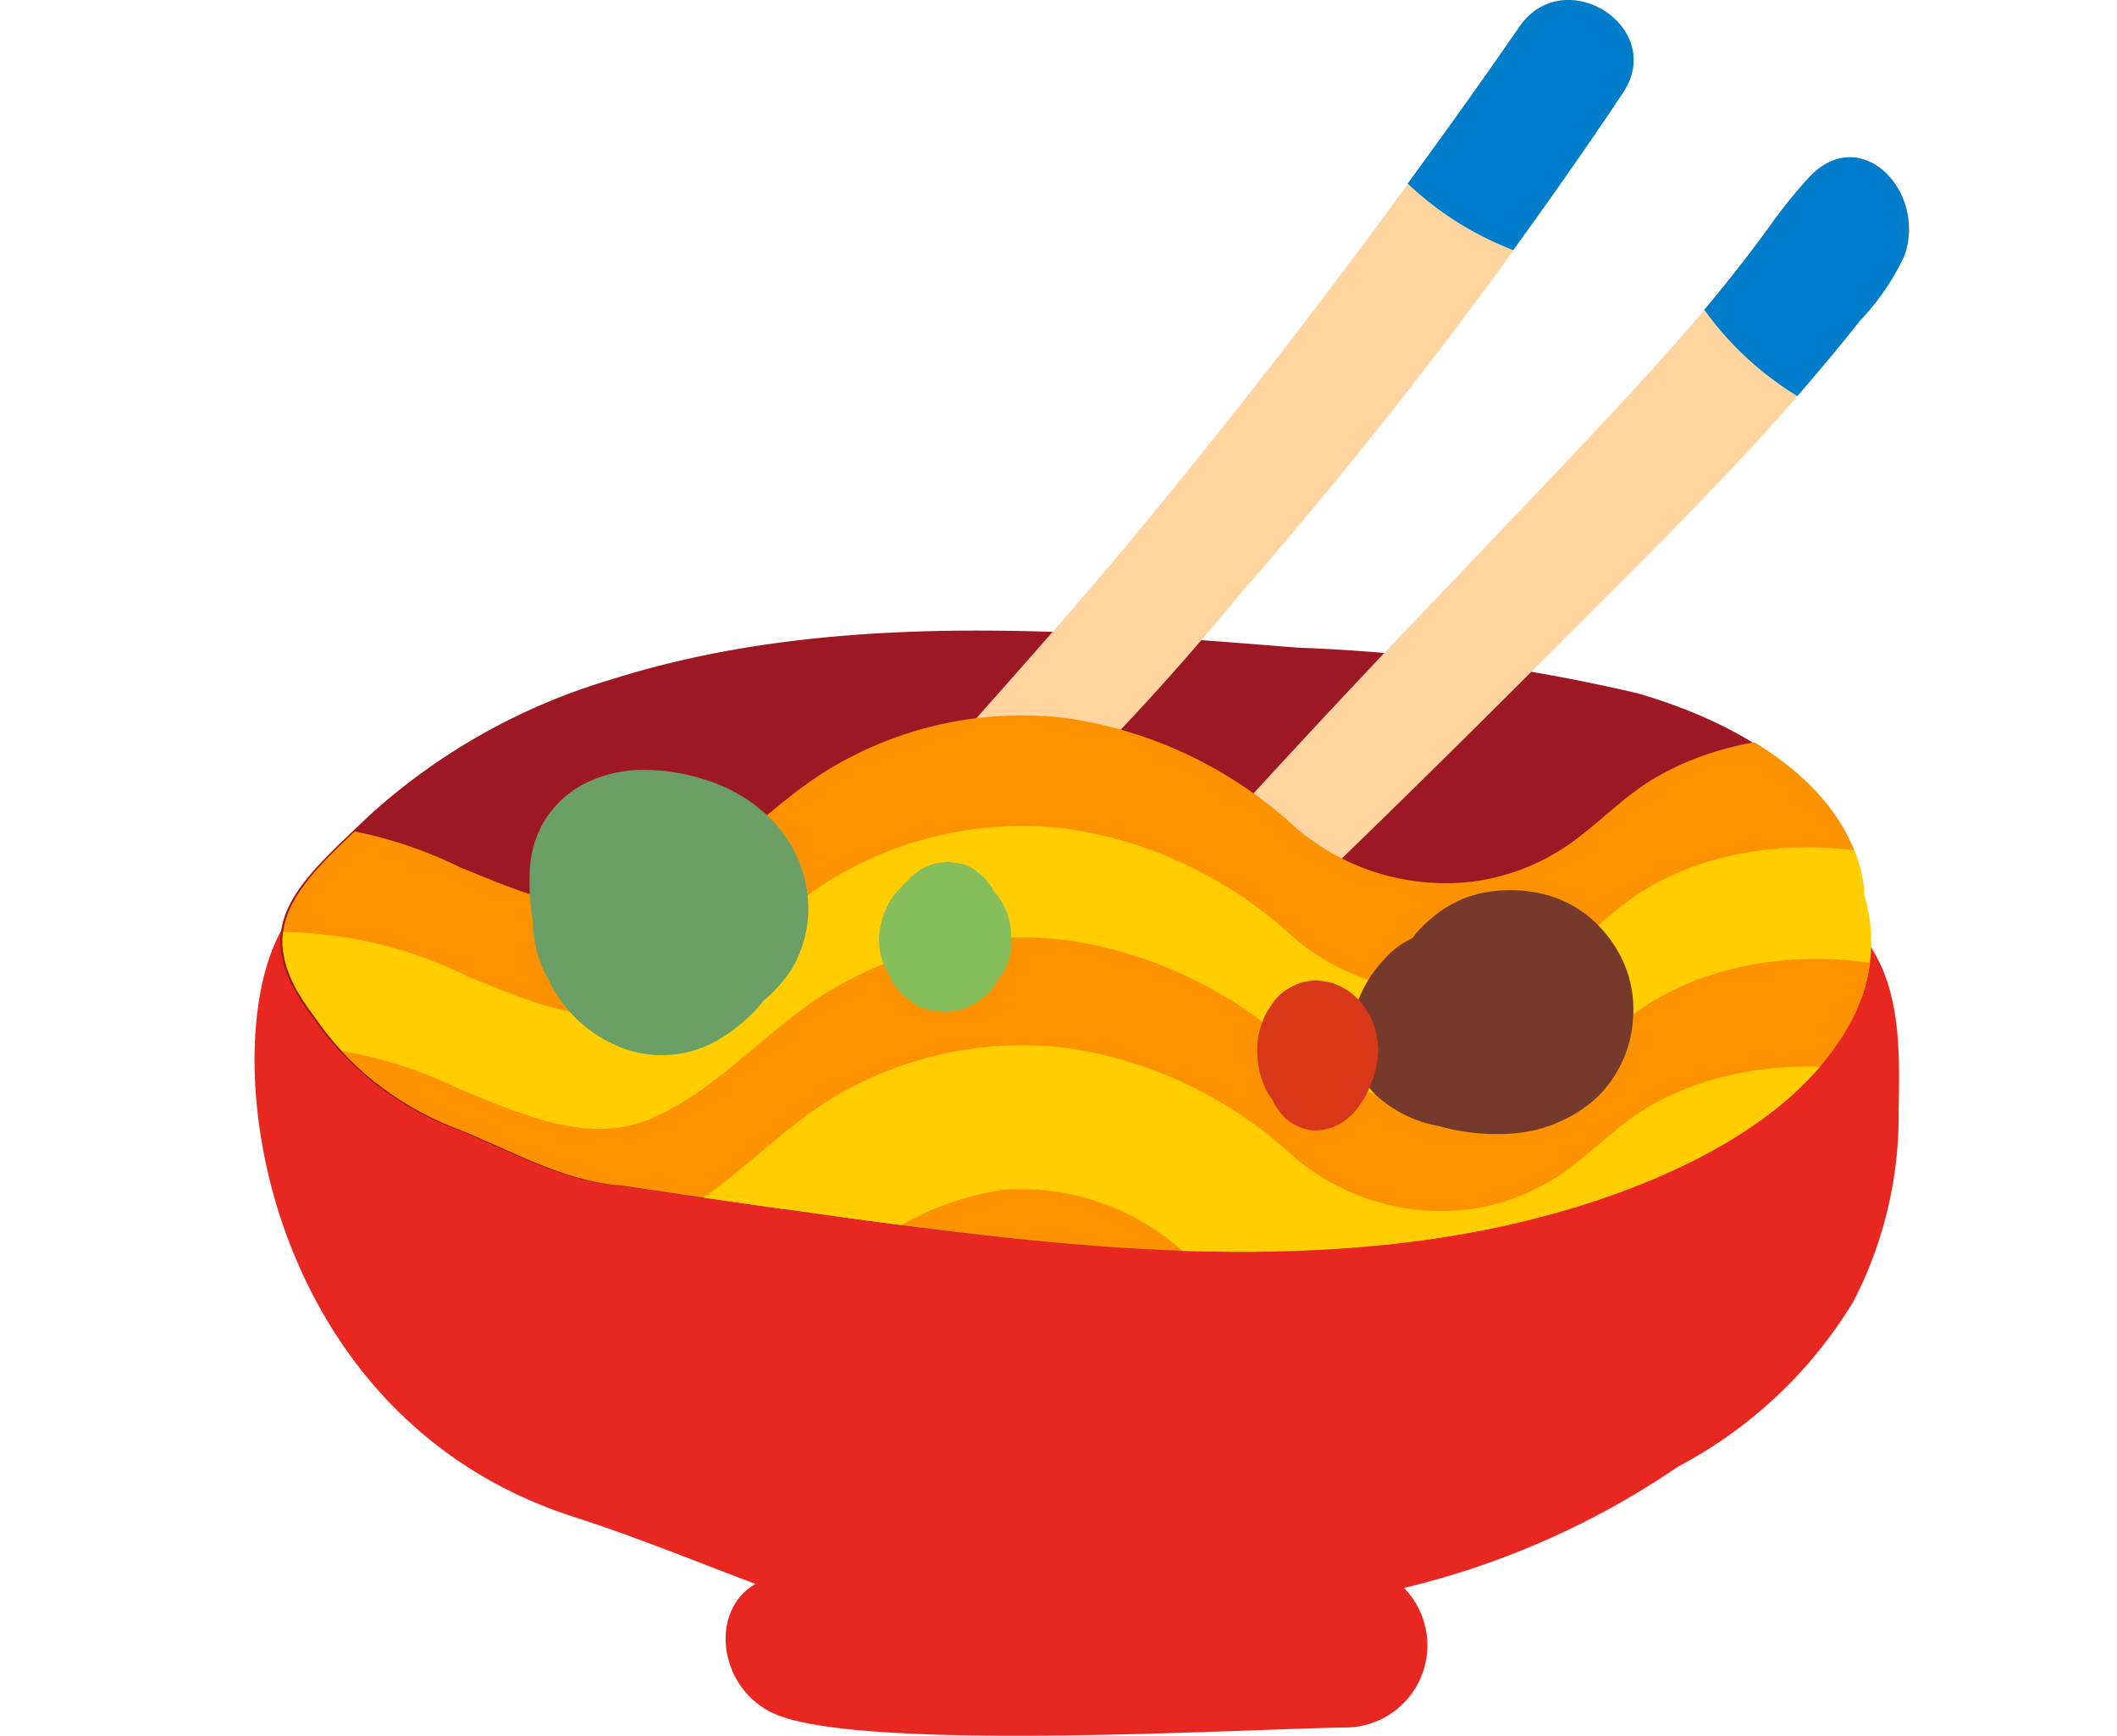 <svg xmlns="http://www.w3.org/2000/svg" xmlns:xlink="http://www.w3.org/1999/xlink" width="51.179" height="41.958" viewBox="0 0 51.179 41.958">
  <defs>
    <clipPath id="clip-path">
      <rect id="Retângulo_341" data-name="Retângulo 341" width="51.179" height="41.958" transform="translate(0 0)" fill="none"/>
    </clipPath>
    <clipPath id="clip-path-2">
      <path id="Caminho_4073" data-name="Caminho 4073" d="M14.817,16.429A15.068,15.068,0,0,0,8.995,19.7c-1.739,1.657-3.057,2.71-1.417,4.845a7.284,7.284,0,0,0,3.335,2.688c1.274.481,2.675,1.333,4.108,1.426,2.3.345,4.6.676,6.9.976,5.475.715,11.236,1.143,16.487-.552,2.6-.839,5.264-2.243,6.4-4.5a4.017,4.017,0,0,0,.259-2.958,3.236,3.236,0,0,0-.087-.6c-.562-2.2-3.006-3.6-5.351-4.265a42.8,42.8,0,0,0-8.2-1.095c-2.55-.206-5.159-.414-7.749-.414a29.221,29.221,0,0,0-8.855,1.183" fill="none"/>
    </clipPath>
  </defs>
  <g id="alfabeto_y_e002_fim" transform="translate(0 0)">
    <g id="Grupo_2865" data-name="Grupo 2865">
      <g id="Grupo_2864" data-name="Grupo 2864" clip-path="url(#clip-path)">
        <path id="Caminho_4061" data-name="Caminho 4061" d="M44.83,22.4a1.678,1.678,0,0,0-1.093-.881A114.242,114.242,0,0,0,23.688,19.5q-2.339-.034-4.676.017-2.233-.1-4.469-.188a10.9,10.9,0,0,0-4.876.44A6.114,6.114,0,0,0,6.7,22.691c-1.48,3.06-.228,11.6,7.172,13.979,4.2,1.349,7.9,3.56,12.289,2.983a31.164,31.164,0,0,0,7.7-1.246,19.975,19.975,0,0,0,6.706-2.952,10.889,10.889,0,0,0,4.244-4A9.792,9.792,0,0,0,45.9,26.835c.03-1.521.074-3.273-1.066-4.434" fill="#e82721"/>
        <path id="Caminho_4062" data-name="Caminho 4062" d="M32.521,37.785c-2.266-.023-4.533-.006-6.8-.007l-3.264,0q-.816,0-1.632,0a9.811,9.811,0,0,0-2.09.337c-1.642.343-1.537,2.647,0,3.32,2.118.927,11.519.35,13.785.327a1.987,1.987,0,0,0,0-3.974" fill="#e82721"/>
        <path id="Caminho_4063" data-name="Caminho 4063" d="M45.011,21.622a3.214,3.214,0,0,0-.087-.6c-.561-2.2-3.006-3.6-5.351-4.265a42.715,42.715,0,0,0-8.2-1.1c-5.525-.446-11.327-.9-16.6.77A15.055,15.055,0,0,0,8.944,19.7c-1.74,1.657-3.057,2.71-1.418,4.845a7.283,7.283,0,0,0,3.335,2.688c1.274.482,2.675,1.333,4.108,1.426,2.3.345,4.6.676,6.9.977,5.475.714,11.236,1.142,16.487-.553,2.6-.838,5.264-2.243,6.4-4.5a4.017,4.017,0,0,0,.259-2.958" fill="#9d1823"/>
        <path id="Caminho_4064" data-name="Caminho 4064" d="M43.7,4.327a11.785,11.785,0,0,0-.908,1.131q-.262.361-.535.717c-.332.431-.671.858-1.02,1.275-.7.834-1.433,1.638-2.173,2.435-1.615,1.739-3.266,3.447-4.9,5.166-3.4,3.569-6.715,7.217-9.9,10.978-.691.816.308,2.02,1.159,1.263,4.326-3.853,8.458-7.9,12.552-12.007,1.88-1.885,3.786-3.752,5.53-5.766.5-.58.995-1.169,1.47-1.771a5.9,5.9,0,0,0,1.072-1.571c.547-1.582-1.1-3.25-2.344-1.85" fill="#ffd49e"/>
        <path id="Caminho_4065" data-name="Caminho 4065" d="M36.729.65q-4.248,6.162-9,11.939c-3.134,3.822-6.615,7.37-9.658,11.262-.548.7.49,1.341,1.091.916A64.159,64.159,0,0,0,30.01,14.325,117.548,117.548,0,0,0,39.233,2.249c1.062-1.594-1.42-3.173-2.5-1.6" fill="#ffd49e"/>
        <path id="Caminho_4066" data-name="Caminho 4066" d="M43.5,9.519c.5-.58.995-1.169,1.47-1.771a5.9,5.9,0,0,0,1.072-1.571c.547-1.582-1.1-3.25-2.345-1.85a11.958,11.958,0,0,0-.907,1.131q-.264.361-.536.717c-.33.431-.67.858-1.02,1.275l-.032.038a7.673,7.673,0,0,0,2.248,2.086l.05-.055" fill="#007dca"/>
        <path id="Caminho_4067" data-name="Caminho 4067" d="M34.032,4.439a7.765,7.765,0,0,0,2.55,1.607c.906-1.25,1.795-2.513,2.652-3.8C40.3.656,37.814-.924,36.729.65c-.88,1.277-1.783,2.537-2.7,3.789" fill="#007dca"/>
      </g>
    </g>
    <g id="Grupo_2867" data-name="Grupo 2867">
      <g id="Grupo_2866" data-name="Grupo 2866" clip-path="url(#clip-path-2)">
        <path id="Caminho_4068" data-name="Caminho 4068" d="M50.927,21.18c-2.211-3.248-7.569-4.378-10.961-2.347-.782.468-1.394,1.16-2.151,1.657a5.287,5.287,0,0,1-2.126.81,5.551,5.551,0,0,1-4.4-1.323,10.331,10.331,0,0,0-5.524-2.619,9.014,9.014,0,0,0-5.85,1.314c-1.428.907-2.62,2.343-4.194,3.01-1.517.642-3.168-.142-4.581-.707a10.529,10.529,0,0,0-6.354-.95,7.409,7.409,0,0,0-2.936,1.353,4.7,4.7,0,0,0-1.016,1.03c-.3.44-.443.953-.711,1.41-.522.891.762,1.961,1.469,1.134a7.07,7.07,0,0,1,2.056-1.244,5.976,5.976,0,0,1,2.042-.693c1.667-.211,3.184.543,4.672,1.183a9.6,9.6,0,0,0,5.424,1.035,9.893,9.893,0,0,0,4.483-2.44A7.342,7.342,0,0,1,24.2,20.835a5.9,5.9,0,0,1,4.372,1.445,9.8,9.8,0,0,0,4.791,2.442,9.215,9.215,0,0,0,5.352-.729A11.993,11.993,0,0,0,41.2,22.249a3.728,3.728,0,0,1,2.365-.85c1.469-.041,3.4.262,4.28,1.581a1.825,1.825,0,0,0,2.44.64,1.8,1.8,0,0,0,.64-2.44" fill="#fc9200"/>
        <path id="Caminho_4069" data-name="Caminho 4069" d="M50.628,23.808c-2.185-3.209-7.48-4.326-10.832-2.319-.772.462-1.378,1.146-2.125,1.637a5.235,5.235,0,0,1-2.1.8,5.488,5.488,0,0,1-4.349-1.308,10.214,10.214,0,0,0-5.459-2.588,8.911,8.911,0,0,0-5.782,1.3c-1.411.9-2.589,2.316-4.144,2.975-1.5.635-3.131-.14-4.527-.7a10.408,10.408,0,0,0-6.279-.939A7.343,7.343,0,0,0,2.128,24a4.634,4.634,0,0,0-1,1.017c-.293.435-.438.942-.7,1.394-.516.88.753,1.938,1.452,1.12A6.967,6.967,0,0,1,3.9,26.307a5.892,5.892,0,0,1,2.019-.685c1.647-.209,3.146.536,4.617,1.168a9.489,9.489,0,0,0,5.36,1.023A9.788,9.788,0,0,0,20.33,25.4a7.259,7.259,0,0,1,3.888-1.935A5.834,5.834,0,0,1,28.539,24.9a9.678,9.678,0,0,0,4.735,2.413,9.1,9.1,0,0,0,5.289-.72,11.845,11.845,0,0,0,2.455-1.724,3.679,3.679,0,0,1,2.337-.839c1.451-.041,3.36.258,4.229,1.562A1.8,1.8,0,0,0,50,26.219a1.778,1.778,0,0,0,.632-2.411" fill="#ffcd00"/>
        <path id="Caminho_4070" data-name="Caminho 4070" d="M50.927,26.544C48.716,23.3,43.358,22.166,39.966,24.2c-.782.468-1.394,1.16-2.151,1.657a5.287,5.287,0,0,1-2.126.81,5.551,5.551,0,0,1-4.4-1.323,10.331,10.331,0,0,0-5.524-2.619,9.014,9.014,0,0,0-5.85,1.314c-1.428.907-2.62,2.343-4.194,3.01-1.517.642-3.168-.142-4.581-.707a10.529,10.529,0,0,0-6.354-.95,7.409,7.409,0,0,0-2.936,1.353,4.7,4.7,0,0,0-1.016,1.03c-.3.44-.443.953-.711,1.41-.522.891.762,1.961,1.469,1.134a7.07,7.07,0,0,1,2.056-1.244,5.976,5.976,0,0,1,2.042-.693c1.667-.211,3.184.543,4.672,1.183A9.6,9.6,0,0,0,15.785,30.6a9.893,9.893,0,0,0,4.483-2.44A7.342,7.342,0,0,1,24.2,26.2a5.9,5.9,0,0,1,4.372,1.445,9.8,9.8,0,0,0,4.791,2.442,9.215,9.215,0,0,0,5.352-.729A11.993,11.993,0,0,0,41.2,27.613a3.728,3.728,0,0,1,2.365-.85c1.469-.041,3.4.262,4.28,1.581a1.825,1.825,0,0,0,2.44.64,1.8,1.8,0,0,0,.64-2.44" fill="#fc9200"/>
        <path id="Caminho_4071" data-name="Caminho 4071" d="M50.628,31.981c-2.185-3.209-7.48-4.326-10.832-2.319-.772.462-1.378,1.146-2.125,1.637a5.22,5.22,0,0,1-2.1.8,5.488,5.488,0,0,1-4.349-1.308A10.214,10.214,0,0,0,25.762,28.2a8.911,8.911,0,0,0-5.782,1.3c-1.411.9-2.589,2.316-4.144,2.975-1.5.635-3.131-.14-4.527-.7a10.415,10.415,0,0,0-6.279-.939,7.343,7.343,0,0,0-2.9,1.338,4.634,4.634,0,0,0-1,1.017c-.293.435-.438.942-.7,1.394-.516.88.753,1.938,1.452,1.12A6.967,6.967,0,0,1,3.9,34.48a5.892,5.892,0,0,1,2.019-.685c1.647-.209,3.146.536,4.617,1.168a9.489,9.489,0,0,0,5.36,1.023,9.788,9.788,0,0,0,4.43-2.411,7.259,7.259,0,0,1,3.888-1.935,5.834,5.834,0,0,1,4.321,1.428,9.678,9.678,0,0,0,4.735,2.413,9.1,9.1,0,0,0,5.289-.72,11.845,11.845,0,0,0,2.455-1.724,3.679,3.679,0,0,1,2.337-.839c1.451-.041,3.36.258,4.229,1.562A1.8,1.8,0,0,0,50,34.392a1.778,1.778,0,0,0,.632-2.411" fill="#fc9200"/>
        <path id="Caminho_4072" data-name="Caminho 4072" d="M50.628,29.109C48.443,25.9,43.148,24.783,39.8,26.79c-.772.462-1.378,1.146-2.125,1.637a5.22,5.22,0,0,1-2.1.8,5.488,5.488,0,0,1-4.349-1.308,10.214,10.214,0,0,0-5.459-2.588,8.911,8.911,0,0,0-5.782,1.3c-1.411.9-2.589,2.316-4.144,2.975-1.5.635-3.131-.14-4.527-.7a10.415,10.415,0,0,0-6.279-.939,7.343,7.343,0,0,0-2.9,1.338,4.634,4.634,0,0,0-1,1.017c-.293.435-.438.942-.7,1.394-.516.88.753,1.938,1.452,1.12A6.967,6.967,0,0,1,3.9,31.608a5.892,5.892,0,0,1,2.019-.685c1.647-.209,3.146.536,4.617,1.168a9.489,9.489,0,0,0,5.36,1.023A9.788,9.788,0,0,0,20.33,30.7a7.259,7.259,0,0,1,3.888-1.935A5.834,5.834,0,0,1,28.539,30.2a9.678,9.678,0,0,0,4.735,2.413,9.1,9.1,0,0,0,5.289-.72,11.845,11.845,0,0,0,2.455-1.724,3.679,3.679,0,0,1,2.337-.839c1.451-.041,3.36.258,4.229,1.562A1.8,1.8,0,0,0,50,31.52a1.778,1.778,0,0,0,.632-2.411" fill="#ffcd00"/>
      </g>
    </g>
    <g id="Grupo_2869" data-name="Grupo 2869">
      <g id="Grupo_2868" data-name="Grupo 2868" clip-path="url(#clip-path)">
        <path id="Caminho_4074" data-name="Caminho 4074" d="M19.474,21.333a3.156,3.156,0,0,0-.828-1.529,3.842,3.842,0,0,0-1.561-.942,4.824,4.824,0,0,0-1.427-.249A3.148,3.148,0,0,0,14.026,19a2.512,2.512,0,0,0-.856.828,2.559,2.559,0,0,0-.363,1.246,5.855,5.855,0,0,0,.076,1.214,2.835,2.835,0,0,0,.381,1.4,2.22,2.22,0,0,0,.209.377,3.24,3.24,0,0,0,1.692,1.312,2.7,2.7,0,0,0,2.288-.294,4.166,4.166,0,0,0,.774-.622c.082-.088.155-.175.223-.263a3.324,3.324,0,0,0,.7-.789,2.867,2.867,0,0,0,.32-2.076" fill="#6c9f66"/>
        <path id="Caminho_4075" data-name="Caminho 4075" d="M24.452,22.714l-.006-.075a1.656,1.656,0,0,0-.226-.831c-.01-.018-.02-.036-.031-.054a1.433,1.433,0,0,0-.172-.22c-.01-.025-.02-.049-.031-.073l-.195-.253-.253-.2a.932.932,0,0,0-.465-.148.627.627,0,0,0-.333,0,.61.61,0,0,0-.315.085.623.623,0,0,0-.276.161.925.925,0,0,0-.219.2.9.9,0,0,0-.14.131l-.037.045a1.637,1.637,0,0,0-.421.727c-.006.024-.013.048-.019.072a1.617,1.617,0,0,0,0,.886,1.65,1.65,0,0,0,.189.412l.069.163.227.294.3.228a1.077,1.077,0,0,0,.541.172.723.723,0,0,0,.386,0,.714.714,0,0,0,.367-.1.724.724,0,0,0,.321-.187,1.1,1.1,0,0,0,.375-.408l.022-.04a1.47,1.47,0,0,0,.119-.154,1.556,1.556,0,0,0,.226-.842" fill="#85be5a"/>
        <path id="Caminho_4076" data-name="Caminho 4076" d="M39.384,23.634a3.011,3.011,0,0,0-.622-1.13,2.786,2.786,0,0,0-1.543-.911,3.441,3.441,0,0,0-1.422,0,2.776,2.776,0,0,0-1.214.627,2.562,2.562,0,0,0-.44.461,2.1,2.1,0,0,0-.672.5,3.025,3.025,0,0,0-.488.679,2.692,2.692,0,0,0-.32,1.18,2.031,2.031,0,0,0,.561,1.394,3.01,3.01,0,0,0,1.558.787,5.2,5.2,0,0,0,1.762.183,3.41,3.41,0,0,0,2.037-.85,2.907,2.907,0,0,0,.9-1.979,2.732,2.732,0,0,0-.1-.939" fill="#753a29"/>
        <path id="Caminho_4077" data-name="Caminho 4077" d="M33.146,24.6a1.406,1.406,0,0,0-.126-.2,1.352,1.352,0,0,0-.146-.2,2.342,2.342,0,0,0-.27-.24,1.782,1.782,0,0,0-.321-.167.471.471,0,0,0-.1-.036c-.015,0-.03-.006-.046-.009a2.347,2.347,0,0,0-.312-.046.354.354,0,0,0-.046,0,2.447,2.447,0,0,0-.307.047.381.381,0,0,0-.045.013,2.135,2.135,0,0,0-.285.138,1.125,1.125,0,0,0-.348.313,3.159,3.159,0,0,0-.184.281.5.5,0,0,0-.028.057,2.5,2.5,0,0,0-.136.387,1.85,1.85,0,0,0-.05.561,2.746,2.746,0,0,0,.056.427c.006.022.013.043.02.064.037.109.074.221.12.326a.5.5,0,0,0,.028.057c.047.081.1.158.155.234.008.02.013.041.022.06a1.34,1.34,0,0,0,.1.151,1.054,1.054,0,0,0,.313.321,1.6,1.6,0,0,0,.237.12.343.343,0,0,0,.061.022,1,1,0,0,0,.343.046A1.256,1.256,0,0,0,32.5,27.1a1.884,1.884,0,0,0,.227-.2c.016-.016.031-.033.045-.05A2.744,2.744,0,0,0,33,26.511a1.759,1.759,0,0,0,.137-.291,2.666,2.666,0,0,0,.137-.413,3.49,3.49,0,0,0,.043-.354.648.648,0,0,0,0-.088,1.924,1.924,0,0,0-.178-.765" fill="#d7381a"/>
      </g>
    </g>
  </g>
</svg>
